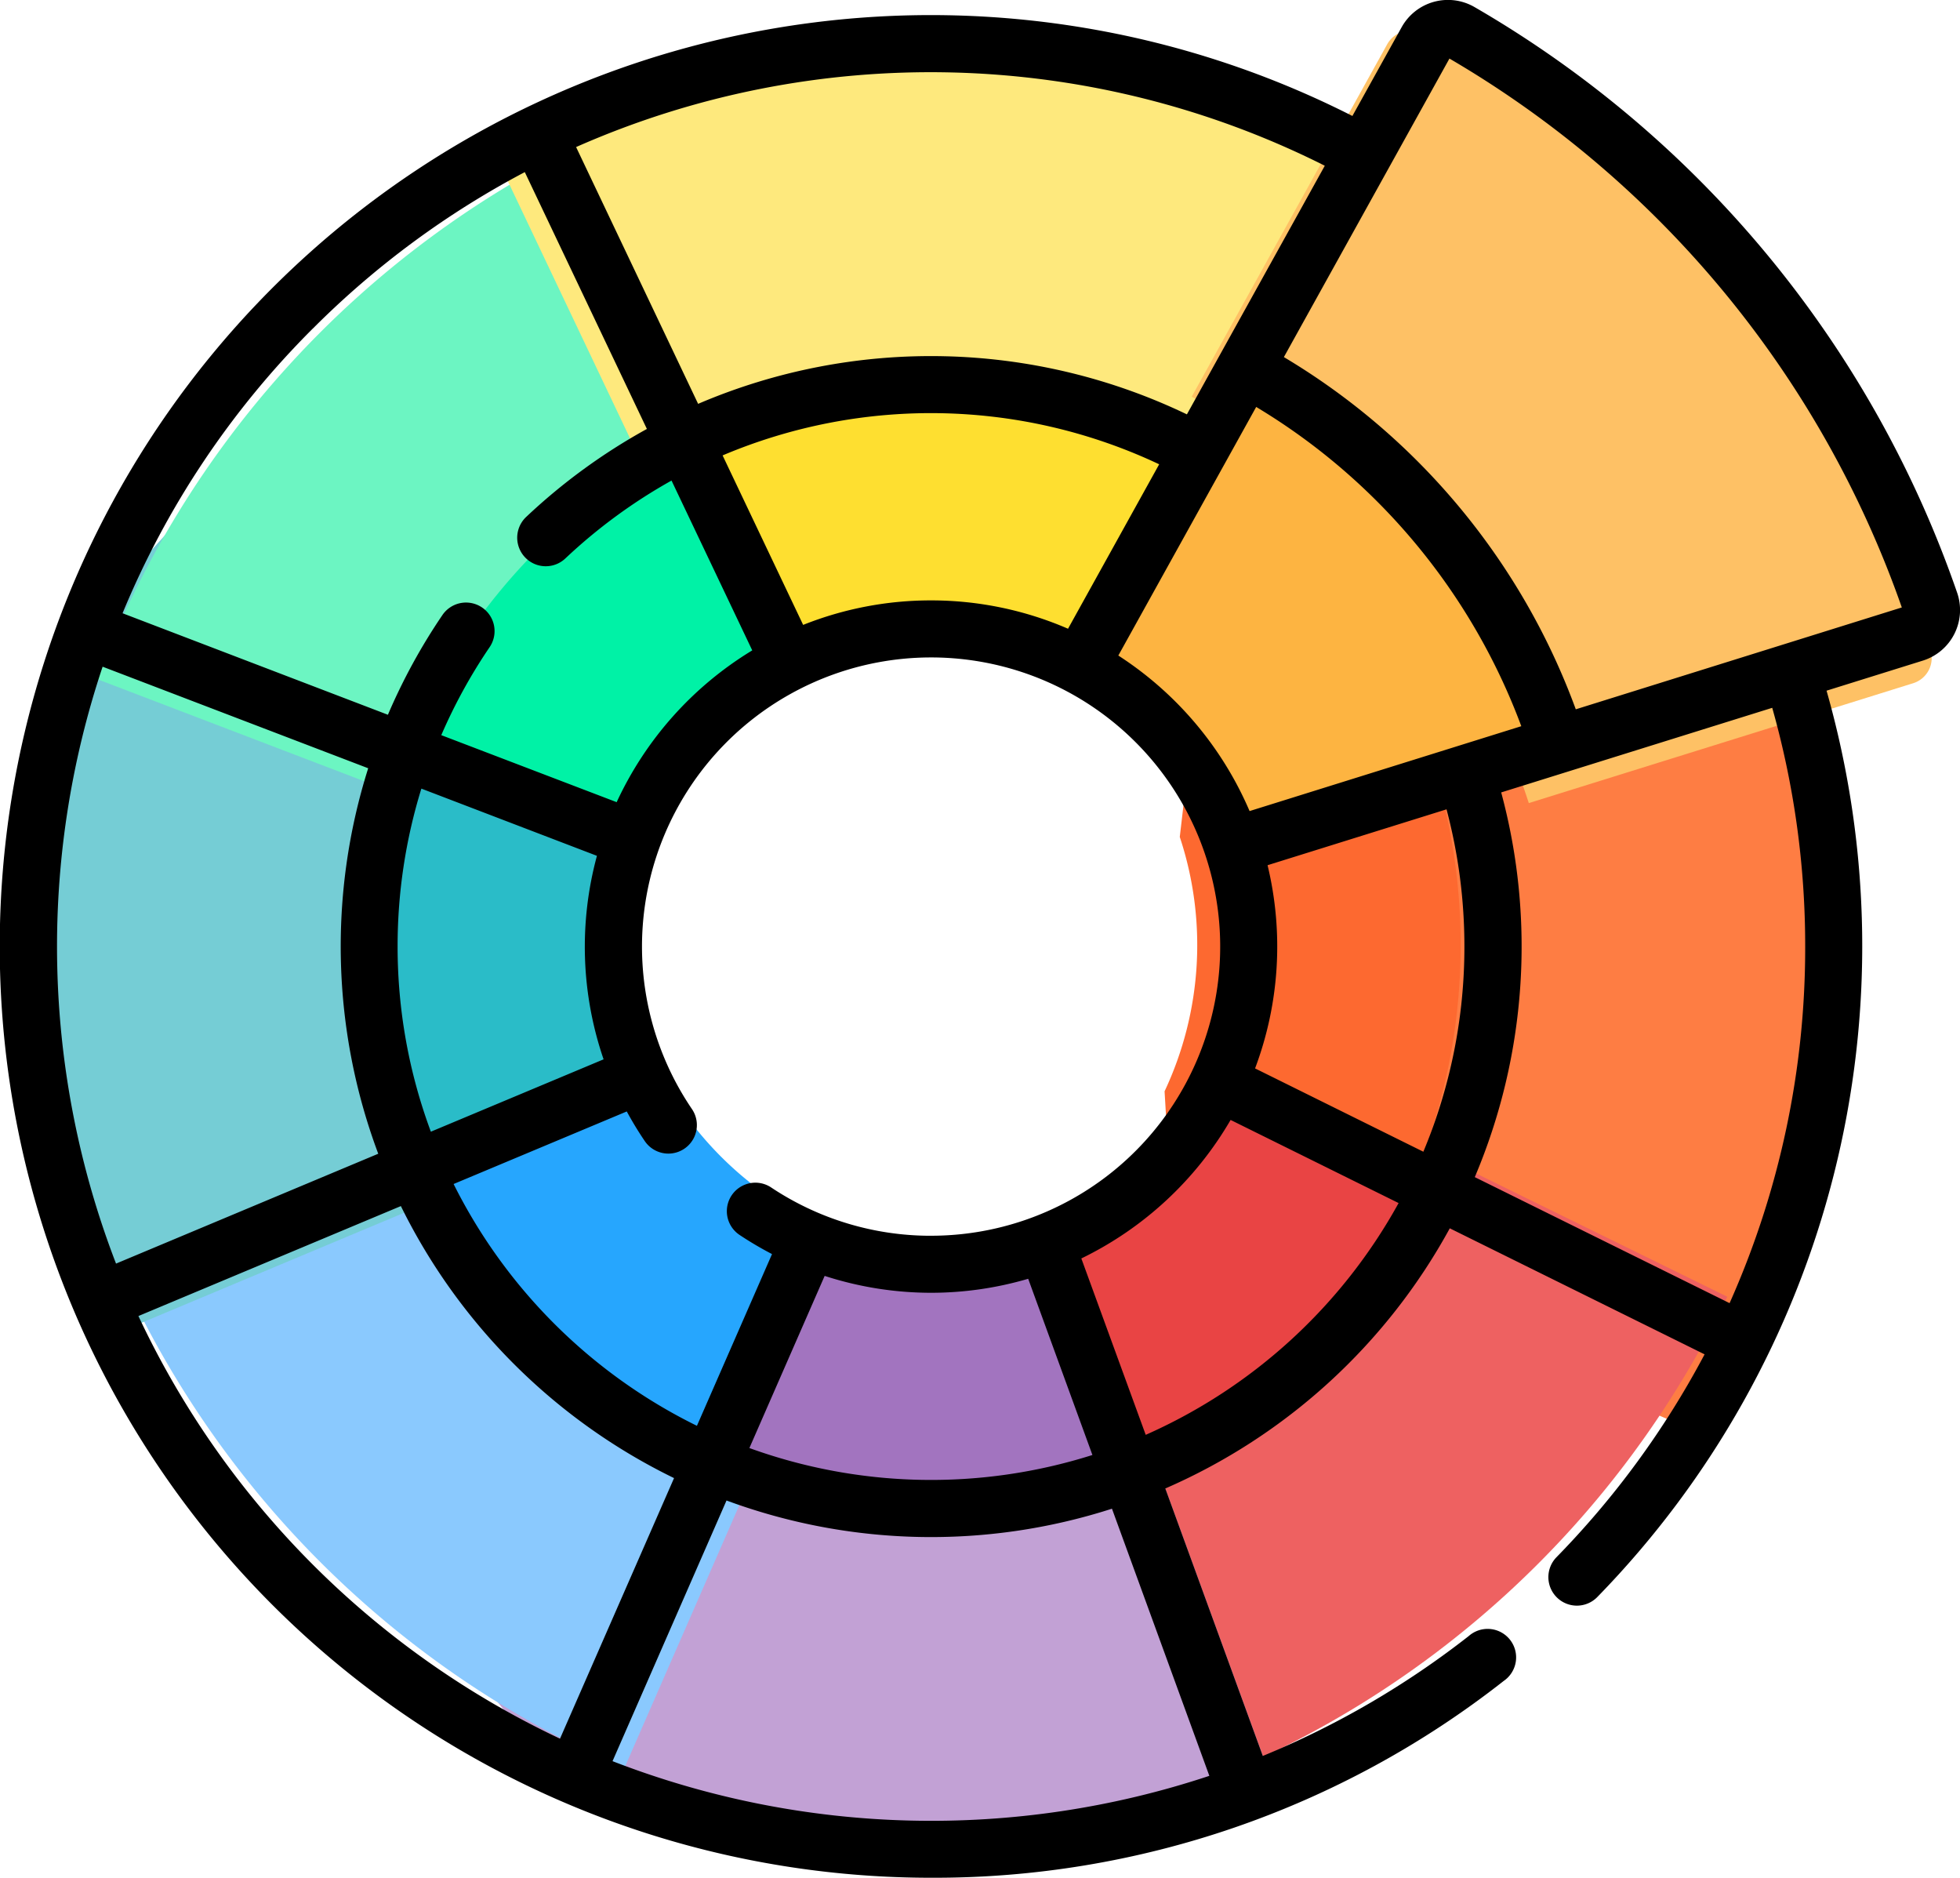 <svg xmlns="http://www.w3.org/2000/svg" width="70" height="67.055" viewBox="0 0 70 67.055">
  <g id="rueda-de-color" transform="translate(0 -10.849)">
    <path id="Trazado_102146" data-name="Trazado 102146" d="M374.692,167.927l-3.781-3.376-7.7,2.961-1.048,4.326-4.029,18.275,13.082,5.7,1.623-2.1a34.88,34.88,0,0,0,1.856-25.789Z" transform="translate(-311.197 -134.086)" fill="#fe7d43"/>
    <g id="Grupo_54040" data-name="Grupo 54040" transform="translate(1.253 12.537)">
      <g id="XMLID_855_">
        <g id="Grupo_54039" data-name="Grupo 54039">
          <path id="Trazado_102147" data-name="Trazado 102147" d="M283.663,324.014l-4.591,2.218-11.8,8.314,5.261,11.737,3.756.931v0a34.831,34.831,0,0,0,19.037-17.477Z" transform="translate(-234.889 -285.12)" fill="#ee6161"/>
          <path id="Trazado_102148" data-name="Trazado 102148" d="M154.351,374.755l-2.5-1.755-14.966-2.273-7.191,11.552,3.31,4.169h0a34.883,34.883,0,0,0,25.847.64h0Z" transform="translate(-114.607 -324.995)" fill="#c2a1d5"/>
          <path id="Trazado_102149" data-name="Trazado 102149" d="M50.381,292.513l-8.319-13.068-14.515,4.491v6.288A34.885,34.885,0,0,0,45.811,308.53h0l5.26-12.028Z" transform="translate(-24.768 -247.076)" fill="#8ac9fe"/>
          <path id="Trazado_102150" data-name="Trazado 102150" d="M14.7,146.671l-3.941,4.367h0a34.888,34.888,0,0,0,.577,25.849h0l12.108-5.071,1.583-3.636.951-17.887Z" transform="translate(-8.559 -130.912)" fill="#75cdd5"/>
          <path id="Trazado_102151" data-name="Trazado 102151" d="M48.036,46.014h-7a34.875,34.875,0,0,0-17.425,19.1h0L35.87,69.8l8.017-4.058,10.6-9.537Z" transform="translate(-21.405 -42.555)" fill="#6cf5c2"/>
          <path id="Trazado_102152" data-name="Trazado 102152" d="M331.164,197.674l-.642-2.856-7.914,2.006-.426,3.653a12.265,12.265,0,0,1-.543,9.082l.171,2.914,5.171,2.752,3.093-1.494a21.7,21.7,0,0,0,1.091-16.058Z" transform="translate(-281.3 -172.279)" fill="#fd6930"/>
          <path id="Trazado_102153" data-name="Trazado 102153" d="M276.208,295.514a12.271,12.271,0,0,1-6.662,6.2l-1.129,2.123,2.353,6.026,2,.693a21.7,21.7,0,0,0,11.874-10.867Z" transform="translate(-234.581 -259.391)" fill="#e94444"/>
          <path id="Trazado_102154" data-name="Trazado 102154" d="M191.565,337.17a12.258,12.258,0,0,1-9.1-.116l-2.469.268-2.937,5.987,1.634,2.368a21.709,21.709,0,0,0,16.092.335Z" transform="translate(-155.207 -295.084)" fill="#a274bf"/>
          <path id="Trazado_102155" data-name="Trazado 102155" d="M118.948,285.45l-1.932-1.4-6.3,2.185-.444,2.849a21.705,21.705,0,0,0,11.413,11.348l3.771-8.623A12.269,12.269,0,0,1,118.948,285.45Z" transform="translate(-96.991 -249.54)" fill="#26a6fe"/>
          <path id="Trazado_102156" data-name="Trazado 102156" d="M174.442,26.634a34.827,34.827,0,0,0-31.8-.791L148.276,37.7l5.6,2.512L171.5,43.2l5.128-10.881Z" transform="translate(-126.386 -22.384)" fill="#fee97d"/>
        </g>
      </g>
    </g>
    <path id="Trazado_102157" data-name="Trazado 102157" d="M354.637,40.447a.942.942,0,0,1-.611,1.206l-4.743,1.48-8.984,2.8A25.428,25.428,0,0,0,328.26,31.421l4.565-8.227,2.415-4.354a.941.941,0,0,1,1.3-.359A40.81,40.81,0,0,1,354.637,40.447Z" transform="translate(-285.699 -6.407)" fill="#fec165"/>
    <path id="Trazado_102158" data-name="Trazado 102158" d="M107.615,205.895a12.177,12.177,0,0,1,.725-4.156l-.108-5.1h-5.246l-3.437,1.74a21.717,21.717,0,0,0,.425,16.09l8.68-3.636a12.176,12.176,0,0,1-1.038-4.938Z" transform="translate(-85.045 -161.219)" fill="#2abcc8"/>
    <path id="Trazado_102159" data-name="Trazado 102159" d="M122.56,128.433l-4.392-1.419a21.691,21.691,0,0,0-10.8,11.933l8.791,3.36a12.271,12.271,0,0,1,6.05-6.794h0l2.014-2.268Z" transform="translate(-93.122 -100.729)" fill="#00f2a6"/>
    <path id="Trazado_102160" data-name="Trazado 102160" d="M200.948,114.637h0a21.674,21.674,0,0,0-19.8-.41l4.04,8.5a12.245,12.245,0,0,1,11.193.142l3.079.152L202.473,119Z" transform="translate(-157.319 -87.643)" fill="#fedf30"/>
    <path id="Trazado_102161" data-name="Trazado 102161" d="M303.255,122.129l-3.549,1.107-8.917,2.8a12.4,12.4,0,0,0-5.927-6.972l4.551-8.2,1.8-3.25A25.428,25.428,0,0,1,303.255,122.129Z" transform="translate(-247.173 -83.983)" fill="#fdb441"/>
    <path id="Trazado_102162" data-name="Trazado 102162" d="M69.9,32.02A38.81,38.81,0,0,0,52.659,11.1a1.892,1.892,0,0,0-2.6.72L48.3,14.99A33.256,33.256,0,1,0,33.254,77.9,32.924,32.924,0,0,0,53.707,70.87a1.018,1.018,0,1,0-1.253-1.6A31.2,31.2,0,0,1,45.1,73.551L41.618,64a21.22,21.22,0,0,0,10.16-9.29l9.1,4.5a31.313,31.313,0,0,1-5.289,7.244,1.018,1.018,0,0,0,1.457,1.423,33.279,33.279,0,0,0,8.188-32.365l3.437-1.073A1.892,1.892,0,0,0,69.9,32.02ZM47.312,16.771l-4.923,8.874a21.12,21.12,0,0,0-17.456-.375L20.575,16.1a31.333,31.333,0,0,1,26.737.666ZM52.3,44.65a18.946,18.946,0,0,1-1.466,7.325L44.824,49a12.366,12.366,0,0,0,.446-7.256l6.392-1.995A19.075,19.075,0,0,1,52.3,44.65ZM33.253,57.012a12.326,12.326,0,0,0,3.468-.5l2.294,6.292a19.061,19.061,0,0,1-12.251-.248l2.688-6.147A12.351,12.351,0,0,0,33.253,57.012Zm0-2.036a10.276,10.276,0,0,1-5.712-1.725,1.018,1.018,0,1,0-1.128,1.695,12.376,12.376,0,0,0,1.159.684l-2.682,6.132A19.176,19.176,0,0,1,16.2,53.128l6.185-2.591a12.365,12.365,0,0,0,.644,1.06,1.018,1.018,0,1,0,1.683-1.146,10.325,10.325,0,1,1,8.542,4.524ZM14.2,44.65a19.055,19.055,0,0,1,.849-5.641l6.27,2.4a12.391,12.391,0,0,0,.238,7.267L15.388,51.26A18.963,18.963,0,0,1,14.2,44.65ZM33.253,32.288a12.3,12.3,0,0,0-4.569.875l-2.877-6.052a19.091,19.091,0,0,1,15.592.317L38.144,33.3A12.291,12.291,0,0,0,33.253,32.288Zm11.375,7.523a12.44,12.44,0,0,0-4.688-5.554l4.924-8.877a22.4,22.4,0,0,1,9.468,11.4ZM11.179,22.576a31.315,31.315,0,0,1,7.564-5.581l4.36,9.171a21.141,21.141,0,0,0-4.312,3.143,1.018,1.018,0,1,0,1.4,1.481,19.1,19.1,0,0,1,3.792-2.781l2.883,6.064a12.443,12.443,0,0,0-4.842,5.42L15.76,37.1a19,19,0,0,1,1.727-3.143A1.018,1.018,0,0,0,15.8,32.812a21.043,21.043,0,0,0-1.946,3.56L4.377,32.747a31.164,31.164,0,0,1,6.8-10.171ZM3.664,34.655l9.486,3.627a21.114,21.114,0,0,0,.359,13.765L4.144,55.97a31.471,31.471,0,0,1-.479-21.315Zm1.28,23.187,9.373-3.926a21.223,21.223,0,0,0,9.756,9.713L20,72.934A31.474,31.474,0,0,1,4.944,57.843ZM43.191,74.261a31.49,31.49,0,0,1-21.315-.524l4.071-9.308a21.092,21.092,0,0,0,13.766.293ZM40.919,62.086l-2.3-6.3A12.446,12.446,0,0,0,43.95,50.84l6,2.968a19.171,19.171,0,0,1-9.032,8.277ZM64.471,44.65a31.128,31.128,0,0,1-2.7,12.732l-9.1-4.5a21.11,21.11,0,0,0,.943-13.737l9.68-3.021A31.231,31.231,0,0,1,64.471,44.65Zm-8.193-8.473A24.426,24.426,0,0,0,45.853,23.6L51.766,12.94a36.771,36.771,0,0,1,16.156,19.6Z" transform="translate(0)"/>
  </g>
</svg>
